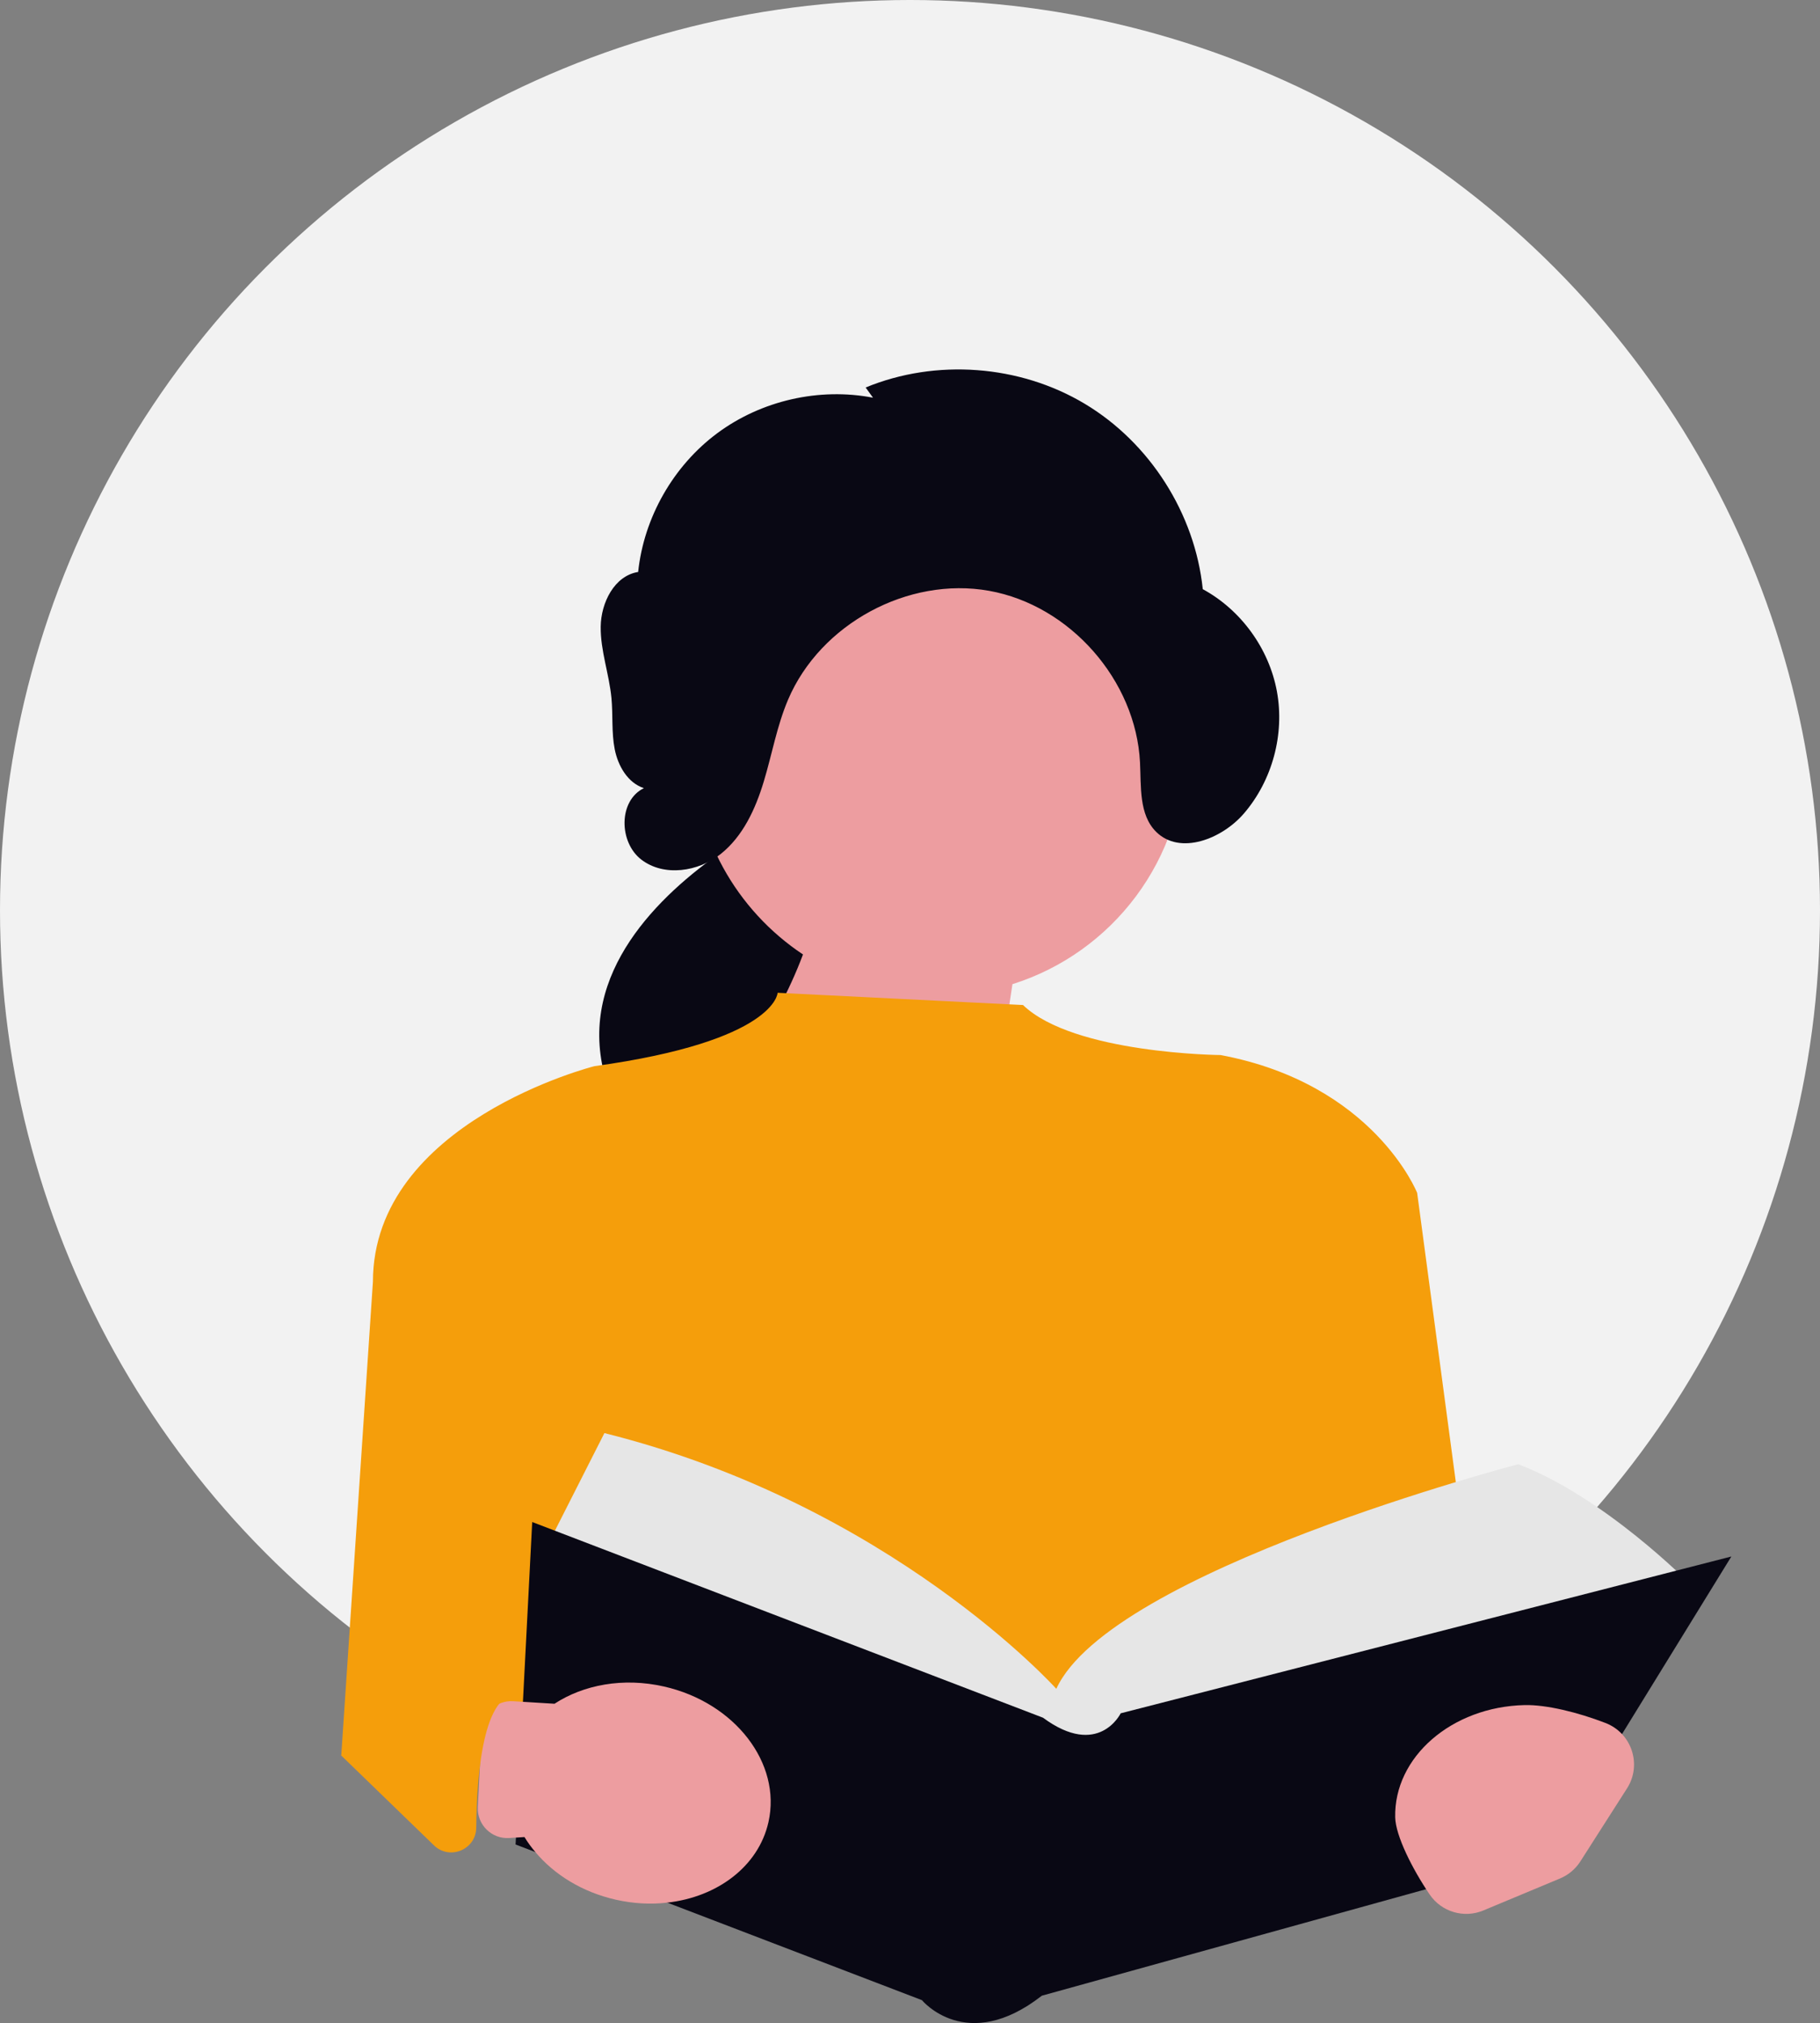 <svg xmlns="http://www.w3.org/2000/svg" width="709.786" height="788.736" viewBox="0 0 709.786 788.736" xmlns:xlink="http://www.w3.org/1999/xlink" role="img" artist="Katerina Limpitsouni" source="https://undraw.co/"><rect x="0" y="0" width="709.786" height="788.736" fill="#808080" stroke="none"/><circle cx="354.893" cy="354.893" r="354.893" fill="#f2f2f2"/><path d="M311.65,314.777s-139.55,60.752-45.222,150.978,116.481-91.636,116.481-91.636l-71.259-59.342Z" fill="#090814"/><path d="M270.205,292.077c0-53.025,42.939-96.011,95.906-96.011,52.968,0,95.907,42.986,95.907,96.011,0,43.004-28.244,79.399-67.173,91.622l-18.54,122.663-94.516-78.849s20.418-26.036,31.368-55.394c-25.88-17.194-42.952-46.617-42.952-80.042Z" fill="#ed9da0"/><path d="M398.962,391.83l-95.697-4.768s-.593,18.824-71.448,28.61c0,0-86.318,21.779-86.381,84.057l-12.348,184.707,449.041.867-29.445-220.214s-16.832-42.515-76.644-53.753c0,0-57.319-.466-77.077-19.507Z" fill="#f59e0b"/><path d="M411.952,658.427s-64.464-71.775-176.239-99.703l-22.646,44.649,204.7,86.015,240.947-72.197s-33.011-33.574-66.626-46.329c0,0-159.079,41.583-180.136,87.565Z" fill="#e6e6e6"/><path d="M675.218,606.837l-43.258,70.226-28.586,46.388-45.987,12.758-151.075,41.862c-29.384,22.94-46.766,1.736-46.766,1.736l-99.3-38.019-51.462-19.722-7.716-2.946.195-3.648,2.825-54.873,3.468-67.202,199.205,76.292c21.707,16.015,30.3-1.717,30.3-1.717l238.156-61.135Z" fill="#090814"/><path d="M634.529,697.243l-18.204,28.474c-1.898,2.969-4.657,5.287-7.908,6.643l-29.928,12.483c-7.579,3.161-16.334.559-20.945-6.242-6.707-9.893-13.256-22.838-13.427-30.055-.526-23.526,22.058-43.13,50.449-43.774,8.51-.205,20.863,2.841,31.574,6.978,10.223,3.949,14.295,16.253,8.388,25.492Z" fill="#ed9da0"/><path d="M299.687,710.42c-3.897,17.264-19.954,29.183-39.44,31.367-6.43.741-13.231.41-20.109-1.151-13.055-2.946-24.006-9.773-31.352-18.571-1.597-1.873-3.021-3.823-4.248-5.852l-5.955.382c-6.874.441-12.595-5.216-12.241-12.102l1.561-30.316c.33-6.404,5.814-11.308,12.207-10.917l16.14.987c11.34-7.413,26.812-10.319,42.654-6.73,27.709,6.262,45.968,29.943,40.784,52.903Z" fill="#ed9da0"/><path d="M133.088,684.436l36.144,35.014c6.134,5.942,16.404,1.67,16.493-6.875.244-23.379,3.288-55.381,18.364-51.977l-63.439-12.246-7.562,36.083Z" fill="#f59e0b"/><path d="M340.462,155.051c-20.972-4.043-43.546,1.099-60.706,13.829-17.16,12.73-28.644,32.854-30.884,54.116-9.259,1.474-14.501,11.967-14.605,21.352-.105,9.385,3.304,18.453,4.191,27.796.629,6.625-.013,13.372,1.262,19.904,1.275,6.531,5.07,13.171,11.392,15.228-9.995,4.878-9.81,21.142-.966,27.89,8.844,6.748,22.182,4.719,30.896-2.195,8.714-6.915,13.587-17.587,16.812-28.24s5.138-21.744,9.5-31.984c12.57-29.514,46.799-48.042,78.351-42.412,31.552,5.63,57.278,34.858,58.887,66.901.477,9.504-.459,20.384,6.298,27.078,9.318,9.231,25.692,2.775,34.24-7.175,11.061-12.875,15.922-30.861,12.854-47.564-3.068-16.702-14.002-31.781-28.915-39.874-3.048-29.48-20.643-57.097-46.058-72.296-25.416-15.199-58.047-17.616-85.421-6.329" fill="#090814"/></svg>